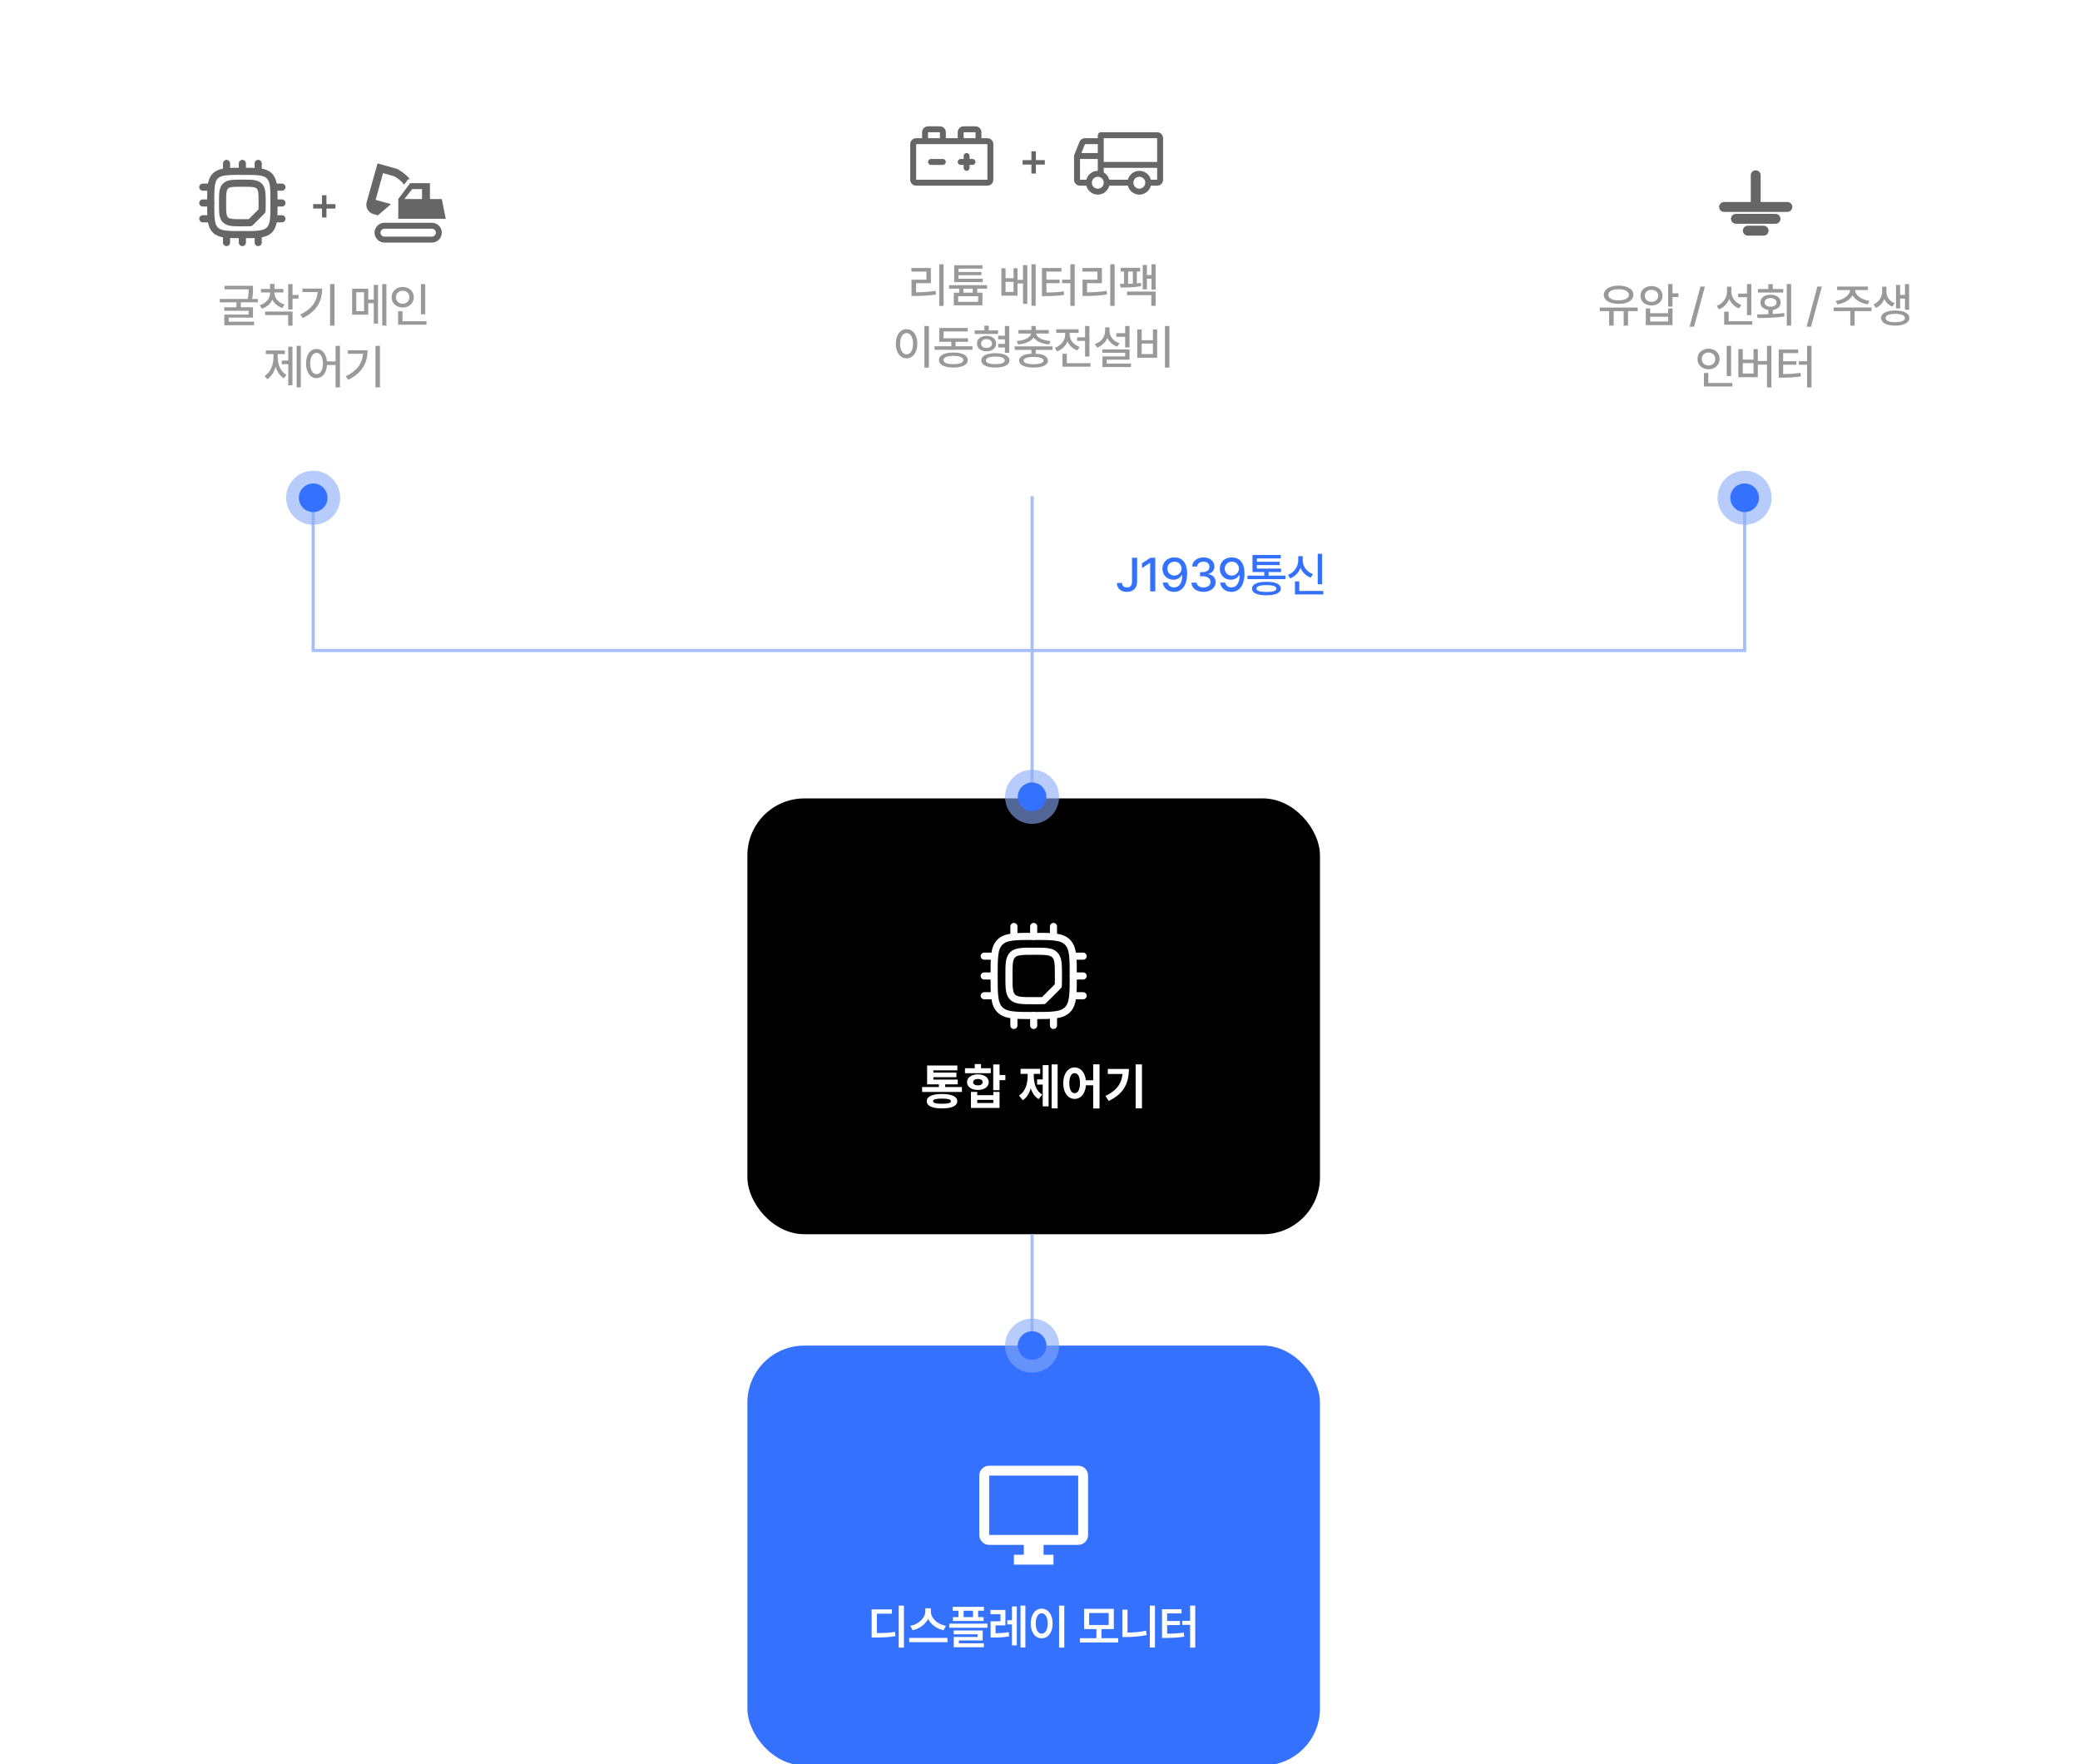 <svg width="876" height="743" viewBox="0 0 876 743" fill="none" xmlns="http://www.w3.org/2000/svg">
<g filter="url(#filter0_d_365_130)">
<rect x="314.769" y="8" width="241.143" height="200.953" rx="24" fill="white"/>
</g>
<rect x="314.769" y="336.223" width="241.143" height="183.537" rx="24" fill="black"/>
<path d="M418.674 410.992C418.674 403.136 418.674 399.206 421.115 396.767C423.557 394.327 427.484 394.325 435.34 394.325C443.197 394.325 447.126 394.325 449.565 396.767C452.005 399.209 452.007 403.136 452.007 410.992C452.007 418.848 452.007 422.777 449.565 425.217C447.124 427.656 443.197 427.659 435.34 427.659C427.484 427.659 423.555 427.659 421.115 425.217C418.676 422.775 418.674 418.848 418.674 410.992Z" stroke="white" stroke-width="3" stroke-linecap="round" stroke-linejoin="round"/>
<path d="M427.007 390.158V394.325M443.674 390.158V394.325M435.34 390.158V394.325M427.007 427.658V431.825M435.34 427.658V431.825M443.674 427.658V431.825M456.174 419.325H452.007M418.674 402.658H414.507M418.674 419.325H414.507M418.674 410.992H414.507M456.174 402.658H452.007M456.174 410.992H452.007M426.449 419.883C427.974 421.408 430.43 421.408 435.34 421.408C436.986 421.408 438.355 421.408 439.507 421.35L445.699 415.158C445.757 414.006 445.757 412.637 445.757 410.992C445.757 406.081 445.757 403.625 444.232 402.1C442.707 400.575 440.251 400.575 435.34 400.575C430.43 400.575 427.974 400.575 426.449 402.1C424.924 403.625 424.924 406.081 424.924 410.992C424.924 415.902 424.924 418.358 426.449 419.883Z" stroke="white" stroke-width="3" stroke-linecap="round" stroke-linejoin="round"/>
<path d="M388.36 457.771H405.12V459.851H388.36V457.771ZM395.42 455.811H398.06V458.551H395.42V455.811ZM390.46 454.631H403.36V456.651H390.46V454.631ZM390.46 448.711H403.2V450.731H393.1V455.791H390.46V448.711ZM392.34 451.691H402.8V453.631H392.34V451.691ZM396.72 460.691C398.76 460.691 400.34 460.951 401.46 461.471C402.593 461.991 403.16 462.745 403.16 463.731C403.16 464.718 402.593 465.471 401.46 465.991C400.34 466.511 398.76 466.771 396.72 466.771C394.693 466.771 393.113 466.511 391.98 465.991C390.86 465.471 390.3 464.718 390.3 463.731C390.3 462.745 390.86 461.991 391.98 461.471C393.113 460.951 394.693 460.691 396.72 460.691ZM396.72 462.631C395.44 462.631 394.493 462.718 393.88 462.891C393.267 463.065 392.96 463.345 392.96 463.731C392.96 464.118 393.267 464.398 393.88 464.571C394.493 464.731 395.44 464.811 396.72 464.811C398 464.811 398.947 464.731 399.56 464.571C400.173 464.398 400.48 464.118 400.48 463.731C400.48 463.345 400.173 463.065 399.56 462.891C398.947 462.718 398 462.631 396.72 462.631ZM418.299 448.251H420.959V459.091H418.299V448.251ZM419.919 452.691H423.419V454.871H419.919V452.691ZM408.919 459.811H411.559V461.191H418.339V459.811H420.959V466.571H408.919V459.811ZM411.559 463.191V464.491H418.339V463.191H411.559ZM406.399 449.851H417.279V451.951H406.399V449.851ZM411.839 452.431C412.745 452.431 413.539 452.571 414.219 452.851C414.899 453.118 415.432 453.498 415.819 453.991C416.205 454.485 416.399 455.058 416.399 455.711C416.399 456.365 416.205 456.938 415.819 457.431C415.432 457.925 414.899 458.311 414.219 458.591C413.539 458.858 412.745 458.991 411.839 458.991C410.945 458.991 410.152 458.858 409.459 458.591C408.779 458.311 408.245 457.925 407.859 457.431C407.472 456.938 407.279 456.365 407.279 455.711C407.279 455.058 407.472 454.485 407.859 453.991C408.245 453.498 408.779 453.118 409.459 452.851C410.152 452.571 410.945 452.431 411.839 452.431ZM411.839 454.371C411.252 454.371 410.772 454.491 410.399 454.731C410.025 454.958 409.839 455.285 409.839 455.711C409.839 456.151 410.025 456.491 410.399 456.731C410.772 456.958 411.252 457.071 411.839 457.071C412.439 457.071 412.919 456.958 413.279 456.731C413.652 456.491 413.839 456.151 413.839 455.711C413.839 455.285 413.652 454.958 413.279 454.731C412.919 454.491 412.439 454.371 411.839 454.371ZM410.519 448.091H413.159V451.011H410.519V448.091ZM442.884 448.231H445.424V466.751H442.884V448.231ZM436.784 454.571H439.864V456.731H436.784V454.571ZM439.144 448.531H441.624V465.911H439.144V448.531ZM432.804 451.251H434.804V453.151C434.804 454.191 434.724 455.218 434.564 456.231C434.418 457.245 434.184 458.205 433.864 459.111C433.544 460.005 433.124 460.811 432.604 461.531C432.084 462.251 431.458 462.845 430.724 463.311L429.144 461.351C430.051 460.778 430.771 460.058 431.304 459.191C431.838 458.311 432.218 457.351 432.444 456.311C432.684 455.258 432.804 454.205 432.804 453.151V451.251ZM433.404 451.251H435.384V453.151C435.384 454.178 435.498 455.191 435.724 456.191C435.951 457.191 436.324 458.105 436.844 458.931C437.364 459.745 438.071 460.411 438.964 460.931L437.424 462.851C436.438 462.265 435.651 461.471 435.064 460.471C434.478 459.471 434.051 458.345 433.784 457.091C433.531 455.825 433.404 454.511 433.404 453.151V451.251ZM429.824 450.091H438.084V452.231H429.824V450.091ZM452.583 449.511C453.503 449.511 454.323 449.785 455.043 450.331C455.776 450.865 456.343 451.631 456.743 452.631C457.156 453.618 457.363 454.785 457.363 456.131C457.363 457.491 457.156 458.671 456.743 459.671C456.343 460.658 455.776 461.425 455.043 461.971C454.323 462.505 453.503 462.771 452.583 462.771C451.663 462.771 450.843 462.505 450.123 461.971C449.403 461.425 448.836 460.658 448.423 459.671C448.009 458.671 447.803 457.491 447.803 456.131C447.803 454.785 448.009 453.618 448.423 452.631C448.836 451.631 449.403 450.865 450.123 450.331C450.843 449.785 451.663 449.511 452.583 449.511ZM452.583 451.931C452.143 451.931 451.749 452.091 451.403 452.411C451.069 452.731 450.809 453.205 450.623 453.831C450.436 454.445 450.343 455.211 450.343 456.131C450.343 457.038 450.436 457.811 450.623 458.451C450.809 459.078 451.069 459.551 451.403 459.871C451.749 460.191 452.143 460.351 452.583 460.351C453.049 460.351 453.449 460.191 453.783 459.871C454.116 459.551 454.376 459.078 454.563 458.451C454.749 457.811 454.843 457.038 454.843 456.131C454.843 455.211 454.749 454.445 454.563 453.831C454.376 453.205 454.116 452.731 453.783 452.411C453.449 452.091 453.049 451.931 452.583 451.931ZM460.403 448.211H463.063V466.791H460.403V448.211ZM456.583 454.911H461.523V457.031H456.583V454.911ZM478.281 448.231H480.941V466.751H478.281V448.231ZM472.821 450.151H475.441C475.441 451.565 475.301 452.918 475.021 454.211C474.755 455.491 474.301 456.698 473.661 457.831C473.035 458.965 472.168 460.018 471.061 460.991C469.968 461.951 468.601 462.831 466.961 463.631L465.561 461.531C467.348 460.665 468.768 459.711 469.821 458.671C470.888 457.618 471.655 456.431 472.121 455.111C472.588 453.778 472.821 452.285 472.821 450.631V450.151ZM466.561 450.151H474.061V452.271H466.561V450.151Z" fill="white"/>
<rect x="314.769" y="566.648" width="241.143" height="176.838" rx="24" fill="#3471FF"/>
<path d="M454.09 646.401H416.59V621.401H454.09M454.09 617.234H416.59C414.277 617.234 412.423 619.089 412.423 621.401V646.401C412.423 647.506 412.862 648.566 413.643 649.347C414.425 650.129 415.484 650.568 416.59 650.568H431.173V654.734H427.006V658.901H443.673V654.734H439.506V650.568H454.09C455.195 650.568 456.254 650.129 457.036 649.347C457.817 648.566 458.256 647.506 458.256 646.401V621.401C458.256 620.296 457.817 619.236 457.036 618.455C456.254 617.673 455.195 617.234 454.09 617.234Z" fill="white"/>
<path d="M380.696 676.147V693.827H378.496V676.147H380.696ZM367.096 689.587V677.747H375.616V679.547H369.296V687.707C372.556 687.707 374.576 687.607 376.936 687.187L377.136 688.987C374.616 689.467 372.336 689.567 368.576 689.587H367.096ZM392.022 678.587C392.002 681.307 394.682 684.047 398.382 684.667L397.382 686.507C394.422 685.887 392.022 684.087 390.882 681.727C389.702 684.067 387.282 685.867 384.342 686.507L383.382 684.667C387.022 684.027 389.682 681.287 389.702 678.587V677.267H392.022V678.587ZM382.902 691.547V689.747H399.022V691.547H382.902ZM414.387 676.667V678.307H411.947V680.987H414.267V682.627H401.307V680.987H403.667V678.307H401.227V676.667H414.387ZM399.787 685.467V683.747H415.867V685.467H399.787ZM401.667 693.667V689.347H411.707V688.227H401.667V686.627H413.867V690.827H403.827V692.027H414.347V693.667H401.667ZM405.827 680.987H409.787V678.307H405.827V680.987ZM423.432 677.987V684.467H419.272V687.787C421.092 687.767 422.812 687.687 424.832 687.307L424.992 689.107C422.632 689.527 420.632 689.587 418.432 689.587H417.192V682.747H421.352V679.747H417.152V677.987H423.432ZM424.232 684.067V682.307H426.192V676.507H428.232V692.907H426.192V684.067H424.232ZM429.792 693.787V676.147H431.832V693.787H429.792ZM448.237 676.147V693.827H446.037V676.147H448.237ZM434.117 683.667C434.097 679.867 436.037 677.447 438.717 677.427C441.377 677.447 443.317 679.867 443.317 683.667C443.317 687.507 441.377 689.927 438.717 689.907C436.037 689.927 434.097 687.507 434.117 683.667ZM436.197 683.667C436.197 686.387 437.217 687.967 438.717 687.947C440.197 687.967 441.217 686.387 441.237 683.667C441.217 680.987 440.197 679.387 438.717 679.387C437.217 679.387 436.197 680.987 436.197 683.667ZM470.928 689.867V691.667H454.808V689.867H461.768V686.027H456.568V677.507H469.088V686.027H463.888V689.867H470.928ZM458.688 684.307H466.928V679.267H458.688V684.307ZM486.413 676.147V693.787H484.253V676.147H486.413ZM472.693 689.387V677.867H474.853V687.507C477.333 687.487 479.953 687.267 482.653 686.707L482.933 688.547C479.833 689.167 476.953 689.387 474.213 689.387H472.693ZM503.378 676.147V693.827H501.218V684.267H497.898V682.547H501.218V676.147H503.378ZM489.378 689.747V677.667H497.618V679.427H491.538V682.627H496.938V684.347H491.538V687.987C494.238 687.947 496.238 687.867 498.498 687.507L498.738 689.227C496.158 689.647 493.898 689.747 490.738 689.747H489.378Z" fill="white"/>
<g filter="url(#filter1_d_365_130)">
<rect x="11.999" y="8" width="241.143" height="200.953" rx="24" fill="white" shape-rendering="crispEdges"/>
<path d="M84.738 77.476C84.738 71.191 84.738 68.048 86.692 66.096C88.645 64.145 91.787 64.143 98.072 64.143C104.357 64.143 107.5 64.143 109.452 66.096C111.403 68.05 111.405 71.191 111.405 77.476C111.405 83.761 111.405 86.905 109.452 88.856C107.498 90.808 104.357 90.81 98.072 90.81C91.787 90.81 88.643 90.81 86.692 88.856C84.74 86.903 84.738 83.761 84.738 77.476Z" stroke="#666666" stroke-width="3" stroke-linecap="round" stroke-linejoin="round"/>
<path d="M91.405 60.81V64.143M104.738 60.81V64.143M98.072 60.81V64.143M91.405 90.81V94.143M98.072 90.81V94.143M104.738 90.81V94.143M114.738 84.143H111.405M84.738 70.81H81.405M84.738 84.143H81.405M84.738 77.476H81.405M114.738 70.81H111.405M114.738 77.476H111.405M90.958 84.59C92.178 85.81 94.143 85.81 98.072 85.81C99.388 85.81 100.483 85.81 101.405 85.763L106.358 80.81C106.405 79.888 106.405 78.793 106.405 77.476C106.405 73.548 106.405 71.583 105.185 70.363C103.965 69.143 102 69.143 98.072 69.143C94.143 69.143 92.178 69.143 90.958 70.363C89.738 71.583 89.738 73.548 89.738 77.476C89.738 81.405 89.738 83.37 90.958 84.59Z" stroke="#666666" stroke-width="3" stroke-linecap="round" stroke-linejoin="round"/>
<path d="M131.614 83.596V79.836H127.894V77.956H131.614V74.236H133.494V77.956H137.254V79.836H133.494V83.596H131.614Z" fill="#666666"/>
<path d="M177.905 88.31C178.805 88.31 179.571 89.076 179.571 89.976C179.571 90.876 178.805 91.643 177.905 91.643H157.905C157.005 91.643 156.238 90.876 156.238 89.976C156.238 89.076 157.005 88.31 157.905 88.31H177.905ZM177.905 85.81H157.905C155.621 85.81 153.738 87.693 153.738 89.976C153.738 92.26 155.621 94.143 157.905 94.143H177.905C179.01 94.143 180.07 93.704 180.851 92.922C181.633 92.141 182.071 91.081 182.071 89.976C182.071 88.871 181.633 87.811 180.851 87.03C180.07 86.249 179.01 85.81 177.905 85.81ZM182.071 75.81H177.071V69.143H168.738L163.738 75.81V84.143H183.738L182.071 75.81ZM166.305 75.81L169.571 71.643H173.738V75.81H166.305ZM163.338 63.16L155.005 60.81L150.405 77.193C149.838 79.326 151.088 81.543 153.238 82.143L155.171 82.676L160.655 77.96L154.188 76.16L157.321 64.91L161.971 66.21C162.905 66.693 164.921 68.043 166.188 69.76L167.905 67.476H168.638C166.538 64.826 163.488 63.243 163.338 63.16Z" fill="#666666"/>
<path d="M102.557 112.356V113.476C102.557 114.596 102.557 116.076 102.197 117.876H104.597V119.316H97.437V121.396H102.557V125.756H92.317V127.476H102.997V128.956H90.477V124.476H100.717V122.876H90.437V121.396H95.597V119.316H88.557V117.876H100.317C100.677 116.176 100.717 114.916 100.717 113.836H90.557V112.356H102.557ZM111.562 115.436C111.582 117.476 113.162 119.436 115.842 120.196L114.962 121.676C112.962 121.076 111.462 119.796 110.682 118.176C109.922 119.956 108.402 121.336 106.322 121.996L105.402 120.516C108.102 119.736 109.742 117.656 109.722 115.436V115.156H105.922V113.676H109.722V111.556H111.602V113.676H115.362V115.156H111.562V115.436ZM107.642 124.676V123.196H119.202V129.156H117.362V124.676H107.642ZM117.362 122.316V111.636H119.202V116.196H121.722V117.756H119.202V122.316H117.362ZM136.887 111.636V129.116H135.007V111.636H136.887ZM122.487 124.436C127.167 122.236 129.427 119.076 129.787 114.996H123.367V113.516H131.687C131.667 118.636 129.487 123.076 123.487 125.956L122.487 124.436ZM151.095 113.596V118.156H153.415V111.956H155.215V128.276H153.415V119.676H151.095V124.516H144.295V113.596H151.095ZM146.055 123.036H149.335V115.076H146.055V123.036ZM156.975 129.116V111.636H158.735V129.116H156.975ZM175.1 111.636V124.356H173.26V111.636H175.1ZM160.94 117.156C160.94 114.636 162.96 112.836 165.62 112.836C168.24 112.836 170.26 114.636 170.26 117.156C170.26 119.736 168.24 121.516 165.62 121.516C162.96 121.516 160.94 119.736 160.94 117.156ZM162.74 117.156C162.74 118.816 163.98 119.896 165.62 119.916C167.2 119.896 168.44 118.816 168.42 117.156C168.44 115.556 167.2 114.456 165.62 114.436C163.98 114.456 162.74 115.556 162.74 117.156ZM163.66 128.756V123.076H165.5V127.276H175.62V128.756H163.66ZM122.684 137.636V155.116H120.924V137.636H122.684ZM107.444 150.316C109.904 148.816 111.184 145.636 111.164 142.516V141.116H107.964V139.596H115.964V141.116H112.964V142.516C112.964 145.516 114.164 148.496 116.644 149.916L115.524 151.276C113.844 150.276 112.704 148.516 112.084 146.396C111.464 148.676 110.284 150.616 108.564 151.676L107.444 150.316ZM114.684 145.356V143.836H117.404V137.996H119.164V154.236H117.404V145.356H114.684ZM129.329 138.956C131.709 138.956 133.429 140.976 133.689 144.196H137.329V137.636H139.169V155.156H137.329V145.716H133.709C133.509 149.116 131.769 151.236 129.329 151.236C126.709 151.236 124.869 148.856 124.889 145.076C124.869 141.336 126.709 138.956 129.329 138.956ZM126.649 145.076C126.649 147.856 127.729 149.576 129.329 149.556C130.909 149.576 131.989 147.856 132.009 145.076C131.989 142.336 130.909 140.616 129.329 140.596C127.729 140.616 126.649 142.336 126.649 145.076ZM156.014 137.636V155.116H154.134V137.636H156.014ZM141.614 150.436C146.294 148.236 148.554 145.076 148.914 140.996H142.494V139.516H150.814C150.794 144.636 148.614 149.076 142.614 151.956L141.614 150.436Z" fill="#999999"/>
</g>
<g filter="url(#filter2_d_365_130)">
<rect x="614.856" y="8" width="241.143" height="200.953" rx="24" fill="white" shape-rendering="crispEdges"/>
<path d="M735.428 79.143V65.81M722.095 79.143H748.761M727.095 84.143H743.761M732.095 89.143H738.761" stroke="#666666" stroke-width="4.167" stroke-linecap="round" stroke-linejoin="round"/>
<path d="M685.733 121.516V123.036H681.653V129.116H679.813V123.036H675.613V129.116H673.693V123.036H669.733V121.516H685.733ZM671.453 116.156C671.453 113.796 673.973 112.296 677.693 112.276C681.393 112.296 683.933 113.796 683.933 116.156C683.933 118.496 681.393 119.976 677.693 119.956C673.973 119.976 671.453 118.496 671.453 116.156ZM673.373 116.156C673.353 117.596 675.093 118.496 677.693 118.476C680.293 118.496 682.013 117.596 682.013 116.156C682.013 114.696 680.293 113.796 677.693 113.796C675.093 113.796 673.353 114.696 673.373 116.156ZM691.538 112.476C694.218 112.496 696.158 114.156 696.178 116.556C696.158 118.996 694.218 120.656 691.538 120.636C688.858 120.656 686.898 118.996 686.898 116.556C686.898 114.156 688.858 112.496 691.538 112.476ZM688.738 116.556C688.718 118.076 689.898 119.096 691.538 119.116C693.178 119.096 694.358 118.076 694.378 116.556C694.358 115.056 693.178 114.036 691.538 114.036C689.898 114.036 688.718 115.056 688.738 116.556ZM689.138 128.916V121.916H690.978V123.916H698.538V121.916H700.378V128.916H689.138ZM690.978 127.396H698.538V125.396H690.978V127.396ZM698.538 121.116V111.636H700.378V115.516H702.898V117.076H700.378V121.116H698.538ZM714.026 112.676L709.466 129.596H707.586L712.146 112.676H714.026ZM725.183 114.836C725.163 117.216 726.743 119.496 729.383 120.436L728.383 121.876C726.463 121.136 725.023 119.696 724.263 117.876C723.503 119.896 722.003 121.496 719.943 122.276L718.983 120.796C721.683 119.856 723.303 117.416 723.343 114.796V112.716H725.183V114.836ZM722.143 128.756V123.236H724.023V127.276H733.983V128.756H722.143ZM728.023 117.156V115.636H731.743V111.636H733.583V124.716H731.743V117.156H728.023ZM750.348 111.636V129.116H748.508V111.636H750.348ZM735.948 124.396C737.388 124.376 739.048 124.356 740.748 124.316V122.536C738.728 122.276 737.408 121.076 737.428 119.356C737.408 117.396 739.128 116.096 741.668 116.116C744.208 116.096 745.968 117.396 745.948 119.356C745.968 121.056 744.648 122.256 742.628 122.536V124.236C744.248 124.156 745.868 124.036 747.388 123.836L747.548 125.236C743.668 125.876 739.428 125.916 736.228 125.916L735.948 124.396ZM736.348 115.196V113.716H740.748V111.676H742.628V113.716H747.028V115.196H736.348ZM739.148 119.356C739.148 120.476 740.188 121.176 741.668 121.156C743.168 121.176 744.188 120.476 744.188 119.356C744.188 118.256 743.168 117.536 741.668 117.516C740.188 117.536 739.148 118.256 739.148 119.356ZM763.276 112.676L758.716 129.596H756.836L761.396 112.676H763.276ZM784.193 121.476V122.996H777.073V129.116H775.273V122.996H768.233V121.476H784.193ZM769.113 118.716C772.413 118.256 775.113 116.296 775.153 114.156H769.713V112.676H782.713V114.156H777.273C777.293 116.296 779.993 118.256 783.313 118.716L782.633 120.156C779.773 119.716 777.293 118.316 776.213 116.336C775.133 118.316 772.673 119.716 769.833 120.156L769.113 118.716ZM790.478 114.996C790.478 116.916 791.698 118.836 793.958 119.676L792.998 121.116C791.378 120.496 790.238 119.316 789.598 117.876C788.958 119.496 787.758 120.916 786.078 121.636L785.038 120.196C787.418 119.156 788.678 116.936 788.678 114.996V112.716H790.478V114.996ZM788.238 125.916C788.238 123.936 790.518 122.756 794.198 122.756C797.838 122.756 800.138 123.936 800.118 125.916C800.138 127.916 797.838 129.116 794.198 129.116C790.518 129.116 788.238 127.916 788.238 125.916ZM790.118 125.916C790.078 127.056 791.638 127.696 794.198 127.676C796.718 127.696 798.278 127.056 798.278 125.916C798.278 124.816 796.718 124.176 794.198 124.156C791.638 124.176 790.078 124.816 790.118 125.916ZM794.518 121.876V111.956H796.238V116.196H798.278V111.636H800.038V122.436H798.278V117.716H796.238V121.876H794.518ZM725.06 137.636V150.356H723.22V137.636H725.06ZM710.9 143.156C710.9 140.636 712.92 138.836 715.58 138.836C718.2 138.836 720.22 140.636 720.22 143.156C720.22 145.736 718.2 147.516 715.58 147.516C712.92 147.516 710.9 145.736 710.9 143.156ZM712.7 143.156C712.7 144.816 713.94 145.896 715.58 145.916C717.16 145.896 718.4 144.816 718.38 143.156C718.4 141.556 717.16 140.456 715.58 140.436C713.94 140.456 712.7 141.556 712.7 143.156ZM713.62 154.756V149.076H715.46V153.276H725.58V154.756H713.62ZM742.025 137.636V155.156H740.185V145.556H736.305V150.836H728.105V138.996H729.985V143.436H734.505V138.996H736.305V144.036H740.185V137.636H742.025ZM729.985 149.316H734.505V144.916H729.985V149.316ZM758.91 137.636V155.156H757.07V145.596H753.59V144.116H757.07V137.636H758.91ZM745.11 151.036V139.196H753.31V140.716H746.99V144.116H752.55V145.596H746.99V149.516C749.93 149.496 751.95 149.396 754.27 148.996L754.47 150.516C751.93 150.916 749.73 151.016 746.47 151.036H745.11Z" fill="#999999"/>
</g>
<path d="M410.84 68.196C410.84 68.527 410.708 68.845 410.474 69.08C410.239 69.314 409.921 69.446 409.59 69.446H408.34V70.696C408.34 71.027 408.208 71.345 407.974 71.58C407.739 71.814 407.421 71.946 407.09 71.946C406.758 71.946 406.44 71.814 406.206 71.58C405.972 71.345 405.84 71.027 405.84 70.696V69.446H404.59C404.258 69.446 403.94 69.314 403.706 69.08C403.472 68.845 403.34 68.527 403.34 68.196C403.34 67.864 403.472 67.546 403.706 67.312C403.94 67.078 404.258 66.946 404.59 66.946H405.84V65.696C405.84 65.364 405.972 65.046 406.206 64.812C406.44 64.578 406.758 64.446 407.09 64.446C407.421 64.446 407.739 64.578 407.974 64.812C408.208 65.046 408.34 65.364 408.34 65.696V66.946H409.59C409.921 66.946 410.239 67.078 410.474 67.312C410.708 67.546 410.84 67.864 410.84 68.196ZM397.09 66.946H392.09C391.758 66.946 391.44 67.078 391.206 67.312C390.972 67.546 390.84 67.864 390.84 68.196C390.84 68.527 390.972 68.845 391.206 69.08C391.44 69.314 391.758 69.446 392.09 69.446H397.09C397.421 69.446 397.739 69.314 397.974 69.08C398.208 68.845 398.34 68.527 398.34 68.196C398.34 67.864 398.208 67.546 397.974 67.312C397.739 67.078 397.421 66.946 397.09 66.946ZM418.34 60.696V75.696C418.34 76.359 418.076 76.995 417.608 77.464C417.139 77.932 416.503 78.196 415.84 78.196H385.84C385.177 78.196 384.541 77.932 384.072 77.464C383.603 76.995 383.34 76.359 383.34 75.696V60.696C383.34 60.033 383.603 59.397 384.072 58.928C384.541 58.459 385.177 58.196 385.84 58.196H388.34V55.696C388.34 55.033 388.603 54.397 389.072 53.928C389.541 53.459 390.177 53.196 390.84 53.196H395.84C396.503 53.196 397.139 53.459 397.608 53.928C398.076 54.397 398.34 55.033 398.34 55.696V58.196H403.34V55.696C403.34 55.033 403.603 54.397 404.072 53.928C404.541 53.459 405.177 53.196 405.84 53.196H410.84C411.503 53.196 412.139 53.459 412.608 53.928C413.076 54.397 413.34 55.033 413.34 55.696V58.196H415.84C416.503 58.196 417.139 58.459 417.608 58.928C418.076 59.397 418.34 60.033 418.34 60.696ZM405.84 58.196H410.84V55.696H405.84V58.196ZM390.84 58.196H395.84V55.696H390.84V58.196ZM415.84 75.696V60.696H385.84V75.696H415.84Z" fill="#666666"/>
<path d="M434.382 73.066V69.306H430.662V67.426H434.382V63.706H436.262V67.426H440.022V69.306H436.262V73.066H434.382Z" fill="#666666"/>
<g clip-path="url(#clip0_365_130)">
<path d="M452.43 65.227L454.618 59.758C454.804 59.296 455.124 58.899 455.537 58.621C455.951 58.342 456.438 58.194 456.937 58.196H462.34V56.946C462.34 56.614 462.472 56.296 462.706 56.062C462.94 55.828 463.258 55.696 463.59 55.696H487.34C488.003 55.696 488.639 55.959 489.108 56.428C489.576 56.897 489.84 57.533 489.84 58.196V75.696C489.84 76.359 489.576 76.995 489.108 77.464C488.639 77.932 488.003 78.196 487.34 78.196H484.684C484.408 79.271 483.783 80.225 482.906 80.905C482.029 81.586 480.95 81.956 479.84 81.956C478.73 81.956 477.651 81.586 476.774 80.905C475.897 80.225 475.271 79.271 474.996 78.196H467.184C466.908 79.271 466.283 80.225 465.406 80.905C464.529 81.586 463.45 81.956 462.34 81.956C461.23 81.956 460.151 81.586 459.274 80.905C458.397 80.225 457.771 79.271 457.496 78.196H454.84C454.177 78.196 453.541 77.932 453.072 77.464C452.603 76.995 452.34 76.359 452.34 75.696V65.696C452.339 65.535 452.37 65.376 452.43 65.227ZM462.34 60.696H456.937L455.437 64.446H462.34V60.696ZM487.34 58.196H464.84V68.196H487.34V58.196ZM479.84 79.446C480.334 79.446 480.818 79.299 481.229 79.025C481.64 78.75 481.96 78.359 482.15 77.903C482.339 77.446 482.388 76.943 482.292 76.458C482.195 75.973 481.957 75.528 481.608 75.178C481.258 74.828 480.813 74.59 480.328 74.494C479.843 74.397 479.34 74.447 478.883 74.636C478.426 74.825 478.036 75.146 477.761 75.557C477.486 75.968 477.34 76.451 477.34 76.946C477.34 77.609 477.603 78.245 478.072 78.714C478.541 79.182 479.177 79.446 479.84 79.446ZM467.184 75.696H474.996C475.271 74.62 475.897 73.667 476.774 72.986C477.651 72.305 478.73 71.936 479.84 71.936C480.95 71.936 482.029 72.305 482.906 72.986C483.783 73.667 484.408 74.62 484.684 75.696H487.34V70.696H464.84V72.619C465.415 72.951 465.918 73.394 466.32 73.922C466.723 74.451 467.016 75.053 467.184 75.696ZM462.34 79.446C462.834 79.446 463.318 79.299 463.729 79.025C464.14 78.75 464.46 78.359 464.65 77.903C464.839 77.446 464.888 76.943 464.792 76.458C464.695 75.973 464.457 75.528 464.108 75.178C463.758 74.828 463.313 74.59 462.828 74.494C462.343 74.397 461.84 74.447 461.383 74.636C460.926 74.825 460.536 75.146 460.261 75.557C459.986 75.968 459.84 76.451 459.84 76.946C459.84 77.609 460.103 78.245 460.572 78.714C461.041 79.182 461.677 79.446 462.34 79.446ZM454.84 75.696H457.496C457.775 74.623 458.401 73.673 459.278 72.994C460.154 72.316 461.231 71.947 462.34 71.946V66.946H454.84V75.696Z" fill="#666666"/>
</g>
<path d="M397.402 111.297V128.817H395.562V111.297H397.402ZM383.842 114.377V112.857H392.042V119.257H385.802V123.097C388.642 123.077 391.122 122.957 394.042 122.457L394.202 124.017C391.102 124.517 388.462 124.637 385.362 124.617H383.882V117.777H390.162V114.377H383.842ZM415.727 120.097V121.577H411.567V123.257H413.767V128.577H401.687V123.257H403.967V121.577H399.727V120.097H415.727ZM401.847 118.817V111.697H413.767V113.137H403.687V114.537H413.327V115.897H403.687V117.377H413.887V118.817H401.847ZM403.527 127.097H411.967V124.737H403.527V127.097ZM405.767 123.257H409.687V121.577H405.767V123.257ZM423.495 112.977V117.177H426.855V112.977H428.535V117.857H430.855V111.657H432.655V127.937H430.855V119.377H428.535V124.497H421.735V112.977H423.495ZM423.495 122.937H426.855V118.697H423.495V122.937ZM434.415 128.777V111.297H436.175V128.777H434.415ZM452.621 111.297V128.817H450.781V119.257H447.301V117.777H450.781V111.297H452.621ZM438.821 124.697V112.857H447.021V114.377H440.701V117.777H446.261V119.257H440.701V123.177C443.641 123.157 445.661 123.057 447.981 122.657L448.181 124.177C445.641 124.577 443.441 124.677 440.181 124.697H438.821ZM469.426 111.297V128.817H467.586V111.297H469.426ZM455.866 114.377V112.857H464.066V119.257H457.826V123.097C460.666 123.077 463.146 122.957 466.066 122.457L466.226 124.017C463.126 124.517 460.486 124.637 457.386 124.617H455.906V117.777H462.186V114.377H455.866ZM486.711 111.297V121.937H484.951V117.377H483.031V121.857H481.271V111.577H483.031V115.817H484.951V111.297H486.711ZM471.671 119.537H473.391V114.337H471.991V112.777H480.191V114.337H478.791V119.317C479.391 119.277 479.971 119.217 480.511 119.137L480.591 120.537C477.811 121.017 474.171 121.077 471.911 121.097L471.671 119.537ZM474.631 124.297V122.777H486.711V128.777H484.871V124.297H474.631ZM475.111 119.497C475.771 119.497 476.451 119.457 477.111 119.437V114.337H475.111V119.497ZM391.201 137.297V154.817H389.321V137.297H391.201ZM377.281 144.737C377.281 140.997 379.181 138.617 381.801 138.617C384.421 138.617 386.341 140.997 386.321 144.737C386.341 148.517 384.421 150.897 381.801 150.897C379.181 150.897 377.281 148.517 377.281 144.737ZM379.081 144.737C379.081 147.517 380.201 149.237 381.801 149.217C383.421 149.237 384.541 147.517 384.521 144.737C384.541 141.997 383.421 140.277 381.801 140.257C380.201 140.277 379.081 141.997 379.081 144.737ZM409.566 145.817V147.297H393.566V145.817H400.646V143.937H395.566V138.097H407.566V139.577H397.406V142.457H407.686V143.937H402.446V145.817H409.566ZM395.446 151.617C395.466 149.577 397.746 148.437 401.526 148.457C405.306 148.437 407.566 149.577 407.566 151.617C407.566 153.637 405.306 154.777 401.526 154.777C397.746 154.777 395.466 153.637 395.446 151.617ZM397.366 151.617C397.326 152.737 398.866 153.357 401.526 153.337C404.186 153.357 405.706 152.737 405.726 151.617C405.706 150.517 404.186 149.877 401.526 149.857C398.866 149.877 397.326 150.517 397.366 151.617ZM420.331 139.137V140.617H410.491V139.137H414.571V137.137H416.411V139.137H420.331ZM411.451 144.697C411.451 142.717 413.091 141.417 415.491 141.417C417.831 141.417 419.511 142.717 419.531 144.697C419.511 146.637 417.831 147.917 415.491 147.937C413.091 147.917 411.451 146.637 411.451 144.697ZM413.211 144.697C413.171 145.817 414.091 146.517 415.491 146.537C416.831 146.517 417.771 145.817 417.811 144.697C417.771 143.537 416.831 142.817 415.491 142.817C414.091 142.817 413.171 143.537 413.211 144.697ZM413.291 151.777C413.271 149.837 415.531 148.737 419.211 148.737C422.891 148.737 425.131 149.837 425.131 151.777C425.131 153.657 422.891 154.777 419.211 154.777C415.531 154.777 413.271 153.657 413.291 151.777ZM415.211 151.777C415.211 152.777 416.711 153.357 419.211 153.337C421.691 153.357 423.171 152.777 423.171 151.777C423.171 150.717 421.691 150.177 419.211 150.177C416.711 150.177 415.211 150.717 415.211 151.777ZM420.371 146.337V144.817H423.211V142.897H420.371V141.377H423.211V137.297H425.051V148.577H423.211V146.337H420.371ZM443.297 145.857V147.337H436.217V148.957C439.477 149.097 441.337 150.117 441.337 151.857C441.337 153.737 439.117 154.777 435.297 154.777C431.477 154.777 429.237 153.737 429.217 151.857C429.237 150.117 431.117 149.097 434.377 148.957V147.337H427.337V145.857H443.297ZM428.177 143.617C431.597 143.357 433.977 142.117 434.277 140.457H428.937V138.977H434.377V137.297H436.217V138.977H441.697V140.457H436.357C436.617 142.117 438.997 143.357 442.417 143.617L441.857 145.057C438.837 144.797 436.397 143.777 435.317 142.137C434.237 143.777 431.777 144.797 428.777 145.057L428.177 143.617ZM431.137 151.857C431.097 152.837 432.597 153.377 435.297 153.377C437.977 153.377 439.477 152.837 439.497 151.857C439.477 150.857 437.977 150.317 435.297 150.297C432.597 150.317 431.097 150.857 431.137 151.857ZM458.822 137.297V150.137H456.982V143.537H453.622V142.057H456.982V137.297H458.822ZM444.222 146.457C446.942 145.557 448.602 143.257 448.622 140.857V140.177H444.822V138.657H454.262V140.177H450.502V140.857C450.482 143.037 452.062 145.217 454.702 146.097L453.742 147.577C451.782 146.897 450.342 145.497 449.582 143.757C448.822 145.697 447.282 147.237 445.182 147.977L444.222 146.457ZM447.462 154.417V148.977H449.302V152.937H459.262V154.417H447.462ZM475.707 137.297V146.297H473.867V141.817H470.147V140.297H473.867V137.297H475.707ZM461.067 144.897C463.787 144.017 465.407 141.837 465.427 139.377V137.857H467.267V139.377C467.267 141.617 468.867 143.697 471.507 144.537L470.507 145.977C468.607 145.317 467.147 143.997 466.367 142.317C465.607 144.197 464.107 145.657 462.027 146.377L461.067 144.897ZM464.267 148.577V147.137H475.707V151.457H466.107V153.097H476.307V154.577H464.307V150.097H473.867V148.577H464.267ZM492.512 137.297V154.817H490.632V137.297H492.512ZM478.952 150.657V138.737H480.832V143.257H485.552V138.737H487.352V150.657H478.952ZM480.832 149.097H485.552V144.697H480.832V149.097Z" fill="#999999"/>
<path d="M476.75 234.888H478.91V244.928C478.91 247.648 477.21 249.248 474.59 249.248C472.19 249.248 470.39 247.908 470.39 245.488H472.55C472.55 246.688 473.41 247.408 474.67 247.408C475.99 247.408 476.75 246.548 476.75 244.928V234.888ZM486.557 234.888V249.048H484.397V237.048H484.317L480.957 239.248V237.208L484.477 234.888H486.557ZM494.642 234.728C497.242 234.728 499.962 236.288 499.962 241.488C499.962 246.428 497.842 249.248 494.442 249.248C491.842 249.248 490.022 247.628 489.682 245.328H491.802C492.102 246.528 493.002 247.368 494.442 247.368C496.622 247.368 497.902 245.468 497.922 242.208H497.722C496.982 243.428 495.642 244.148 494.122 244.128C491.582 244.148 489.562 242.208 489.562 239.488C489.562 236.808 491.562 234.688 494.642 234.728ZM491.642 239.448C491.662 241.108 492.882 242.388 494.602 242.408C496.302 242.388 497.622 241.008 497.642 239.448C497.622 237.908 496.362 236.508 494.642 236.528C492.922 236.508 491.642 237.848 491.642 239.448ZM506.882 249.248C503.942 249.248 501.862 247.668 501.762 245.368H503.962C504.042 246.588 505.262 247.388 506.842 247.408C508.562 247.388 509.802 246.448 509.802 245.088C509.802 243.688 508.642 242.688 506.602 242.688H505.402V240.928H506.602C508.222 240.928 509.362 240.028 509.362 238.688C509.362 237.388 508.382 236.508 506.882 236.528C505.462 236.508 504.202 237.308 504.162 238.568H502.082C502.142 236.268 504.262 234.708 506.922 234.728C509.682 234.708 511.442 236.468 511.442 238.568C511.442 240.168 510.442 241.328 508.922 241.688V241.808C510.842 242.068 511.982 243.368 511.962 245.168C511.982 247.528 509.802 249.248 506.882 249.248ZM518.803 234.728C521.403 234.728 524.123 236.288 524.123 241.488C524.123 246.428 522.003 249.248 518.603 249.248C516.003 249.248 514.183 247.628 513.843 245.328H515.963C516.263 246.528 517.163 247.368 518.603 247.368C520.783 247.368 522.063 245.468 522.083 242.208H521.883C521.143 243.428 519.803 244.148 518.283 244.128C515.743 244.148 513.723 242.208 513.723 239.488C513.723 236.808 515.723 234.688 518.803 234.728ZM515.803 239.448C515.823 241.108 517.043 242.388 518.763 242.408C520.463 242.388 521.783 241.008 521.803 239.448C521.783 237.908 520.523 236.508 518.803 236.528C517.083 236.508 515.803 237.848 515.803 239.448ZM541.363 242.408V243.888H525.363V242.408H532.443V240.888H527.483V233.688H539.403V235.168H529.323V236.568H538.963V237.968H529.323V239.448H539.523V240.888H534.283V242.408H541.363ZM527.283 247.848C527.303 246.028 529.483 245.008 533.363 245.008C537.223 245.008 539.403 246.028 539.403 247.848C539.403 249.708 537.223 250.688 533.363 250.688C529.483 250.688 527.303 249.708 527.283 247.848ZM529.163 247.848C529.143 248.808 530.623 249.288 533.363 249.288C536.103 249.288 537.543 248.808 537.563 247.848C537.543 246.908 536.103 246.408 533.363 246.408C530.623 246.408 529.143 246.908 529.163 247.848ZM556.808 233.208V246.048H554.968V233.208H556.808ZM542.408 242.088C545.128 241.088 546.748 238.568 546.768 235.928V234.208H548.648V235.928C548.648 238.468 550.268 240.828 552.968 241.768L552.008 243.248C549.988 242.508 548.488 241.008 547.728 239.108C546.948 241.148 545.448 242.768 543.368 243.568L542.408 242.088ZM545.368 250.328V244.848H547.208V248.848H557.328V250.328H545.368Z" fill="#3471FF"/>
<rect x="435.34" y="208.952" width="127.27" height="1.34" transform="rotate(90 435.34 208.952)" fill="#A6BFF8"/>
<ellipse cx="434.669" cy="335.552" rx="11.387" ry="11.387" transform="rotate(90 434.669 335.552)" fill="#88AAF9" fill-opacity="0.6"/>
<ellipse cx="434.67" cy="335.552" rx="6.029" ry="6.029" transform="rotate(90 434.67 335.552)" fill="#3471FF"/>
<rect x="435.34" y="519.76" width="45.55" height="1.34" transform="rotate(90 435.34 519.76)" fill="#A6BFF8"/>
<ellipse cx="434.669" cy="566.648" rx="11.387" ry="11.387" transform="rotate(90 434.669 566.648)" fill="#88AAF9" fill-opacity="0.6"/>
<ellipse cx="434.67" cy="566.649" rx="6.029" ry="6.028" transform="rotate(90 434.67 566.649)" fill="#3471FF"/>
<rect x="132.571" y="210.293" width="64.305" height="1.34" transform="rotate(90 132.571 210.293)" fill="#A6BFF8"/>
<ellipse cx="131.901" cy="209.623" rx="11.387" ry="11.387" transform="rotate(90 131.901 209.623)" fill="#88AAF9" fill-opacity="0.6"/>
<ellipse cx="131.901" cy="209.623" rx="6.029" ry="6.028" transform="rotate(90 131.901 209.623)" fill="#3471FF"/>
<rect x="735.43" y="210.293" width="64.305" height="1.34" transform="rotate(90 735.43 210.293)" fill="#A6BFF8"/>
<ellipse cx="734.759" cy="209.623" rx="11.387" ry="11.387" transform="rotate(90 734.759 209.623)" fill="#88AAF9" fill-opacity="0.6"/>
<ellipse cx="734.76" cy="209.623" rx="6.029" ry="6.028" transform="rotate(90 734.76 209.623)" fill="#3471FF"/>
<rect x="734.09" y="274.598" width="601.518" height="1.34" transform="rotate(-180 734.09 274.598)" fill="#A6BFF8"/>
<defs>
<filter id="filter0_d_365_130" x="302.769" y="0" width="273.144" height="232.952" filterUnits="userSpaceOnUse" color-interpolation-filters="sRGB">
<feFlood flood-opacity="0" result="BackgroundImageFix"/>
<feColorMatrix in="SourceAlpha" type="matrix" values="0 0 0 0 0 0 0 0 0 0 0 0 0 0 0 0 0 0 127 0" result="hardAlpha"/>
<feOffset dx="4" dy="8"/>
<feGaussianBlur stdDeviation="8"/>
<feComposite in2="hardAlpha" operator="out"/>
<feColorMatrix type="matrix" values="0 0 0 0 0.09 0 0 0 0 0.288 0 0 0 0 0.884 0 0 0 0.1 0"/>
<feBlend mode="normal" in2="BackgroundImageFix" result="effect1_dropShadow_365_130"/>
<feBlend mode="normal" in="SourceGraphic" in2="effect1_dropShadow_365_130" result="shape"/>
</filter>
<filter id="filter1_d_365_130" x="-0" y="0" width="273.143" height="232.952" filterUnits="userSpaceOnUse" color-interpolation-filters="sRGB">
<feFlood flood-opacity="0" result="BackgroundImageFix"/>
<feColorMatrix in="SourceAlpha" type="matrix" values="0 0 0 0 0 0 0 0 0 0 0 0 0 0 0 0 0 0 127 0" result="hardAlpha"/>
<feOffset dx="4" dy="8"/>
<feGaussianBlur stdDeviation="8"/>
<feComposite in2="hardAlpha" operator="out"/>
<feColorMatrix type="matrix" values="0 0 0 0 0.09 0 0 0 0 0.288 0 0 0 0 0.884 0 0 0 0.1 0"/>
<feBlend mode="normal" in2="BackgroundImageFix" result="effect1_dropShadow_365_130"/>
<feBlend mode="normal" in="SourceGraphic" in2="effect1_dropShadow_365_130" result="shape"/>
</filter>
<filter id="filter2_d_365_130" x="602.856" y="0" width="273.144" height="232.952" filterUnits="userSpaceOnUse" color-interpolation-filters="sRGB">
<feFlood flood-opacity="0" result="BackgroundImageFix"/>
<feColorMatrix in="SourceAlpha" type="matrix" values="0 0 0 0 0 0 0 0 0 0 0 0 0 0 0 0 0 0 127 0" result="hardAlpha"/>
<feOffset dx="4" dy="8"/>
<feGaussianBlur stdDeviation="8"/>
<feComposite in2="hardAlpha" operator="out"/>
<feColorMatrix type="matrix" values="0 0 0 0 0.09 0 0 0 0 0.288 0 0 0 0 0.884 0 0 0 0.1 0"/>
<feBlend mode="normal" in2="BackgroundImageFix" result="effect1_dropShadow_365_130"/>
<feBlend mode="normal" in="SourceGraphic" in2="effect1_dropShadow_365_130" result="shape"/>
</filter>
<clipPath id="clip0_365_130">
<rect width="40" height="40" fill="white" transform="translate(449.84 46.946)"/>
</clipPath>
</defs>
</svg>
